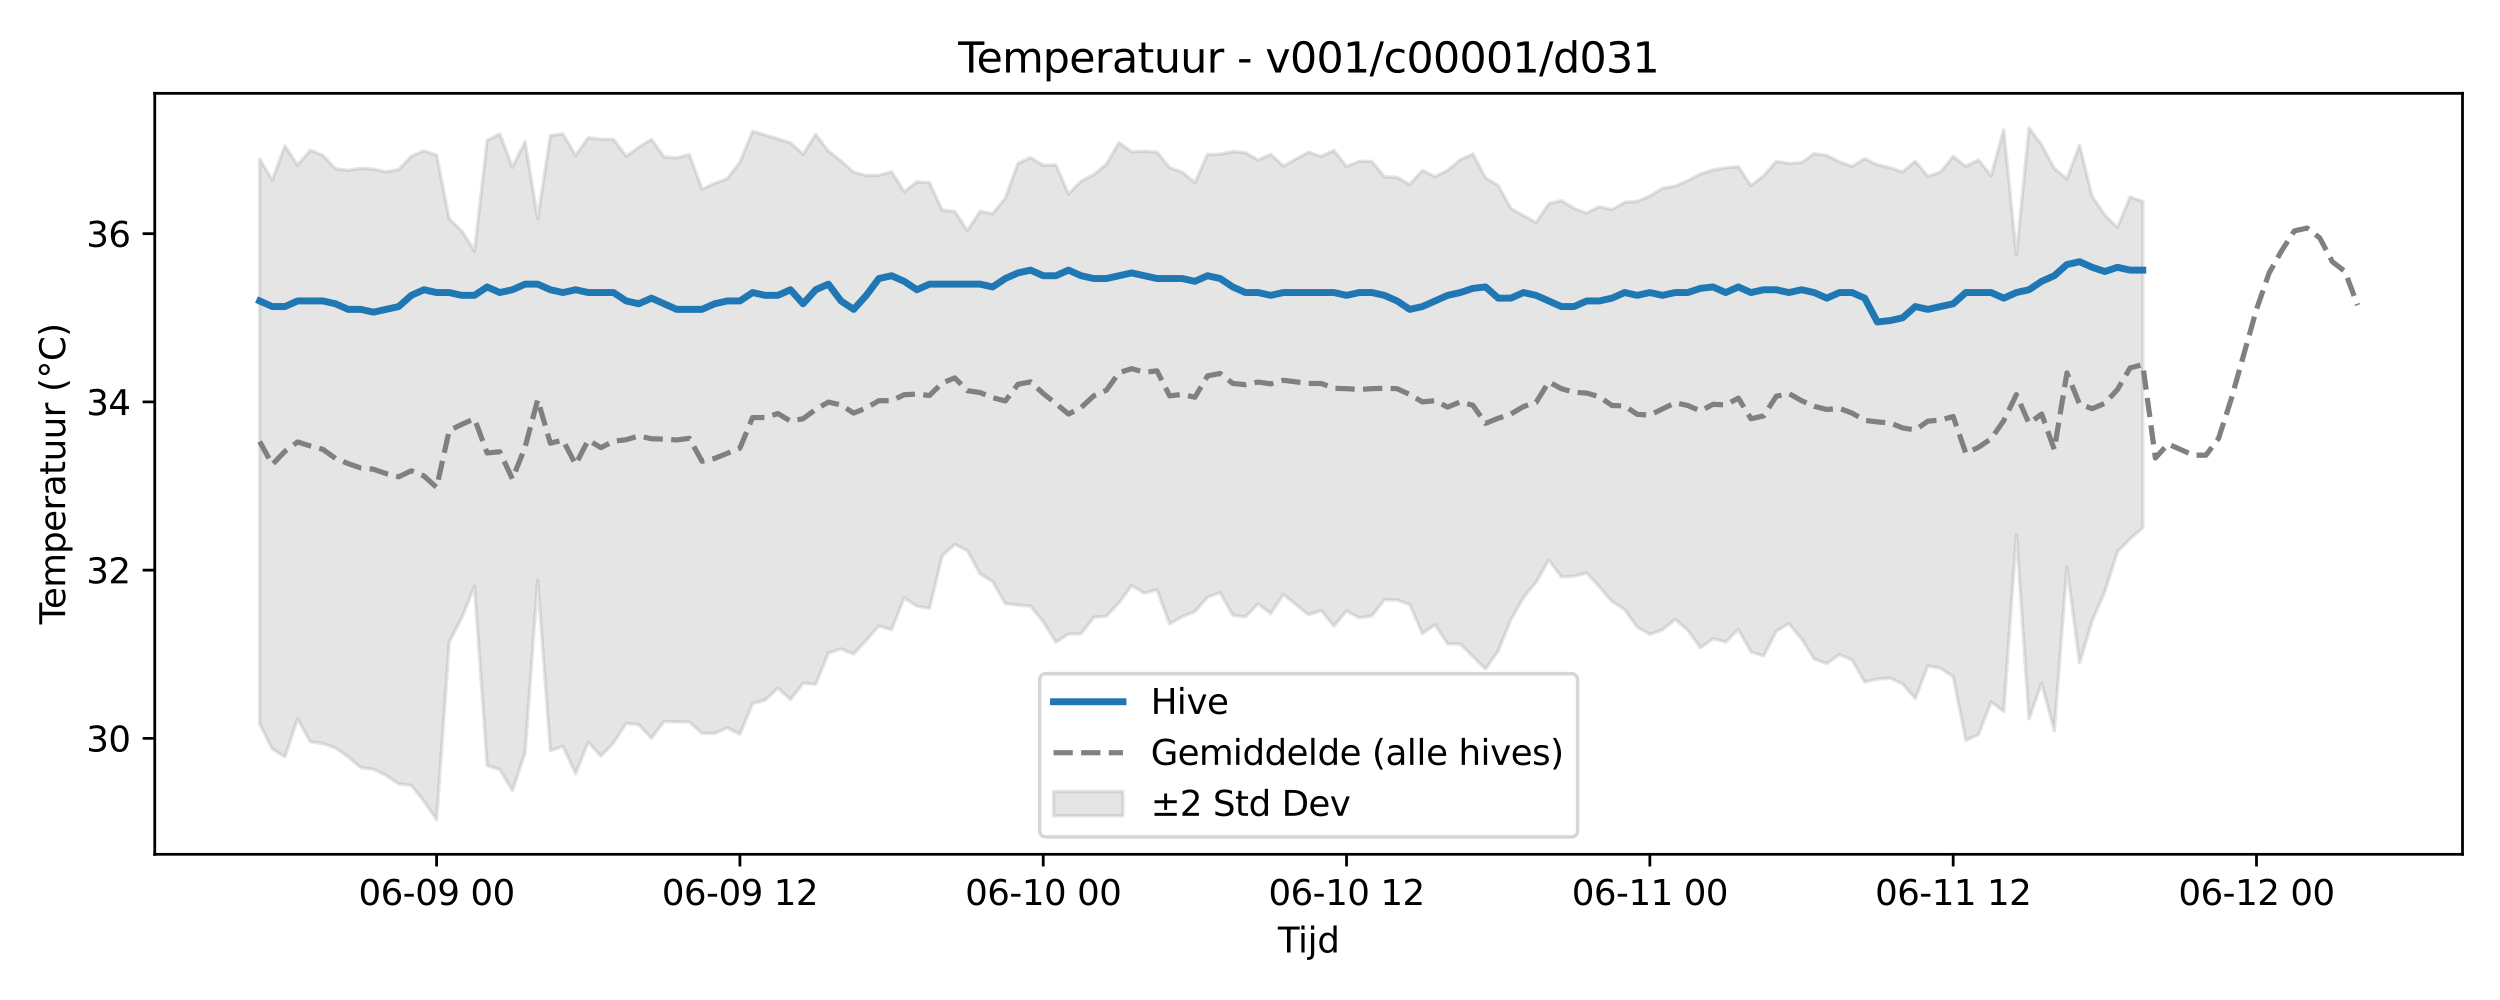 <?xml version="1.0" encoding="utf-8" standalone="no"?>
<!DOCTYPE svg PUBLIC "-//W3C//DTD SVG 1.1//EN"
  "http://www.w3.org/Graphics/SVG/1.1/DTD/svg11.dtd">
<svg xmlns:xlink="http://www.w3.org/1999/xlink" width="720pt" height="288pt" viewBox="0 0 720 288" xmlns="http://www.w3.org/2000/svg" version="1.1">
 <defs>
  <style type="text/css">*{stroke-linejoin: round; stroke-linecap: butt}</style>
 </defs>
 <g id="figure_1">
  <g id="patch_1">
   <path d="M 0 288 
L 720 288 
L 720 0 
L 0 0 
z
" style="fill: #ffffff"/>
  </g>
  <g id="axes_1">
   <g id="patch_2">
    <path d="M 44.57 246.04 
L 709.2 246.04 
L 709.2 26.88 
L 44.57 26.88 
z
" style="fill: #ffffff"/>
   </g>
   <g id="FillBetweenPolyCollection_1">
    <defs>
     <path id="ma6fd64f2ad" d="M 74.78 -242.169 
L 74.78 -79.496 
L 78.42 -72.284 
L 82.06 -70.018 
L 85.7 -81.007 
L 89.34 -74.368 
L 92.98 -73.886 
L 96.619 -72.576 
L 100.259 -70.032 
L 103.899 -66.911 
L 107.539 -66.468 
L 111.179 -64.689 
L 114.818 -62.23 
L 118.458 -61.813 
L 122.098 -57.256 
L 125.738 -51.922 
L 129.378 -103.058 
L 133.017 -110.128 
L 136.657 -119.093 
L 140.297 -67.538 
L 143.937 -66.352 
L 147.577 -60.285 
L 151.217 -71.196 
L 154.856 -120.732 
L 158.496 -71.797 
L 162.136 -73.058 
L 165.776 -65.21 
L 169.416 -74.254 
L 173.055 -70.231 
L 176.695 -74.052 
L 180.335 -79.679 
L 183.975 -79.271 
L 187.615 -75.41 
L 191.254 -80.245 
L 194.894 -80.083 
L 198.534 -80.036 
L 202.174 -76.801 
L 205.814 -76.781 
L 209.454 -78.378 
L 213.093 -76.568 
L 216.733 -85.342 
L 220.373 -86.393 
L 224.013 -89.825 
L 227.653 -86.552 
L 231.292 -91.234 
L 234.932 -90.917 
L 238.572 -99.903 
L 242.212 -101.111 
L 245.852 -99.646 
L 249.492 -103.599 
L 253.131 -107.704 
L 256.771 -106.668 
L 260.411 -115.84 
L 264.051 -113.388 
L 267.691 -112.816 
L 271.33 -127.865 
L 274.97 -131.222 
L 278.61 -129.406 
L 282.25 -122.736 
L 285.89 -120.5 
L 289.529 -114.125 
L 293.169 -113.734 
L 296.809 -113.431 
L 300.449 -108.961 
L 304.089 -103.052 
L 307.729 -105.371 
L 311.368 -105.459 
L 315.008 -110.261 
L 318.648 -110.515 
L 322.288 -114.401 
L 325.928 -119.373 
L 329.567 -117.132 
L 333.207 -118.176 
L 336.847 -108.302 
L 340.487 -110.401 
L 344.127 -111.833 
L 347.766 -116.006 
L 351.406 -117.283 
L 355.046 -110.783 
L 358.686 -110.362 
L 362.326 -114.052 
L 365.966 -111.315 
L 369.605 -116.803 
L 373.245 -113.85 
L 376.885 -110.939 
L 380.525 -112.144 
L 384.165 -107.679 
L 387.804 -112.063 
L 391.444 -110.089 
L 395.084 -110.619 
L 398.724 -115.235 
L 402.364 -115.211 
L 406.004 -113.918 
L 409.643 -105.578 
L 413.283 -108.087 
L 416.923 -102.569 
L 420.563 -102.527 
L 424.203 -98.906 
L 427.842 -95.357 
L 431.482 -100.537 
L 435.122 -109.514 
L 438.762 -115.905 
L 442.402 -120.343 
L 446.041 -126.709 
L 449.681 -121.885 
L 453.321 -122.047 
L 456.961 -122.964 
L 460.601 -119.045 
L 464.241 -114.792 
L 467.88 -112.476 
L 471.52 -107.357 
L 475.16 -105.339 
L 478.8 -106.581 
L 482.44 -109.649 
L 486.079 -106.475 
L 489.719 -101.447 
L 493.359 -104.062 
L 496.999 -103.11 
L 500.639 -106.71 
L 504.278 -100.258 
L 507.918 -99.067 
L 511.558 -106.209 
L 515.198 -108.419 
L 518.838 -104.037 
L 522.478 -98.226 
L 526.117 -96.881 
L 529.757 -99.453 
L 533.397 -97.963 
L 537.037 -91.594 
L 540.677 -92.425 
L 544.316 -92.69 
L 547.956 -91.048 
L 551.596 -86.785 
L 555.236 -96.249 
L 558.876 -95.524 
L 562.516 -93.137 
L 566.155 -74.818 
L 569.795 -76.4 
L 573.435 -85.84 
L 577.075 -83.128 
L 580.715 -134.065 
L 584.354 -80.967 
L 587.994 -91.269 
L 591.634 -77.557 
L 595.274 -124.711 
L 598.914 -97.068 
L 602.553 -109.19 
L 606.193 -117.623 
L 609.833 -129.162 
L 613.473 -132.828 
L 617.113 -135.989 
L 617.113 -229.974 
L 617.113 -229.974 
L 613.473 -231.29 
L 609.833 -222.478 
L 606.193 -226.077 
L 602.553 -231.414 
L 598.914 -246.169 
L 595.274 -236.484 
L 591.634 -239.494 
L 587.994 -246.239 
L 584.354 -251.158 
L 580.715 -214.641 
L 577.075 -250.612 
L 573.435 -237.403 
L 569.795 -241.944 
L 566.155 -240.133 
L 562.516 -242.948 
L 558.876 -238.485 
L 555.236 -237.184 
L 551.596 -241.571 
L 547.956 -238.463 
L 544.316 -239.704 
L 540.677 -240.546 
L 537.037 -242.3 
L 533.397 -240.084 
L 529.757 -241.363 
L 526.117 -243.242 
L 522.478 -243.743 
L 518.838 -241.162 
L 515.198 -240.933 
L 511.558 -241.527 
L 507.918 -237.364 
L 504.278 -234.559 
L 500.639 -239.988 
L 496.999 -239.667 
L 493.359 -239.061 
L 489.719 -237.869 
L 486.079 -235.955 
L 482.44 -234.396 
L 478.8 -233.773 
L 475.16 -231.554 
L 471.52 -229.997 
L 467.88 -229.723 
L 464.241 -227.638 
L 460.601 -228.461 
L 456.961 -226.618 
L 453.321 -227.997 
L 449.681 -230.235 
L 446.041 -229.334 
L 442.402 -223.894 
L 438.762 -225.91 
L 435.122 -227.994 
L 431.482 -234.549 
L 427.842 -236.768 
L 424.203 -243.64 
L 420.563 -241.98 
L 416.923 -238.939 
L 413.283 -237.112 
L 409.643 -238.928 
L 406.004 -234.857 
L 402.364 -236.91 
L 398.724 -237.116 
L 395.084 -241.501 
L 391.444 -241.57 
L 387.804 -240.057 
L 384.165 -244.672 
L 380.525 -242.975 
L 376.885 -244.18 
L 373.245 -242.193 
L 369.605 -240.162 
L 365.966 -243.574 
L 362.326 -241.875 
L 358.686 -244.066 
L 355.046 -244.337 
L 351.406 -243.605 
L 347.766 -243.497 
L 344.127 -235.365 
L 340.487 -238.412 
L 336.847 -239.704 
L 333.207 -244.211 
L 329.567 -244.447 
L 325.928 -244.283 
L 322.288 -246.948 
L 318.648 -240.721 
L 315.008 -237.745 
L 311.368 -235.818 
L 307.729 -232.137 
L 304.089 -240.532 
L 300.449 -240.391 
L 296.809 -242.611 
L 293.169 -240.924 
L 289.529 -230.92 
L 285.89 -226.429 
L 282.25 -227.155 
L 278.61 -221.561 
L 274.97 -227.128 
L 271.33 -227.486 
L 267.691 -235.383 
L 264.051 -235.618 
L 260.411 -232.82 
L 256.771 -238.531 
L 253.131 -237.495 
L 249.492 -237.447 
L 245.852 -238.4 
L 242.212 -241.665 
L 238.572 -244.488 
L 234.932 -249.283 
L 231.292 -243.583 
L 227.653 -246.88 
L 224.013 -247.991 
L 220.373 -249.116 
L 216.733 -250.167 
L 213.093 -241.291 
L 209.454 -236.52 
L 205.814 -235.157 
L 202.174 -233.521 
L 198.534 -243.475 
L 194.894 -242.506 
L 191.254 -242.806 
L 187.615 -247.871 
L 183.975 -245.625 
L 180.335 -243.025 
L 176.695 -247.845 
L 173.055 -247.897 
L 169.416 -248.335 
L 165.776 -243.228 
L 162.136 -249.415 
L 158.496 -248.946 
L 154.856 -224.986 
L 151.217 -247.24 
L 147.577 -239.809 
L 143.937 -249.431 
L 140.297 -247.552 
L 136.657 -215.724 
L 133.017 -221.459 
L 129.378 -224.976 
L 125.738 -243.327 
L 122.098 -244.568 
L 118.458 -243.01 
L 114.818 -239.133 
L 111.179 -238.52 
L 107.539 -239.278 
L 103.899 -239.528 
L 100.259 -238.944 
L 96.619 -239.4 
L 92.98 -243.281 
L 89.34 -244.76 
L 85.7 -240.428 
L 82.06 -245.995 
L 78.42 -236.154 
L 74.78 -242.169 
z
" style="stroke: #808080; stroke-opacity: 0.2"/>
    </defs>
    <g clip-path="url(#p45a459d27a)">
     <use xlink:href="#ma6fd64f2ad" x="0" y="288" style="fill: #808080; fill-opacity: 0.2; stroke: #808080; stroke-opacity: 0.2"/>
    </g>
   </g>
   <g id="matplotlib.axis_1">
    <g id="xtick_1">
     <g id="line2d_1">
      <defs>
       <path id="m6d3ab0d680" d="M 0 0 
L 0 3.5 
" style="stroke: #000000; stroke-width: 0.8"/>
      </defs>
      <g>
       <use xlink:href="#m6d3ab0d680" x="125.738" y="246.04" style="stroke: #000000; stroke-width: 0.8"/>
      </g>
     </g>
     <g id="text_1">
      <!-- 06-09 00 -->
      <g transform="translate(103.257 260.638) scale(0.1 -0.1)">
       <defs>
        <path id="DejaVuSans-30" d="M 2034 4250 
Q 1547 4250 1301 3770 
Q 1056 3291 1056 2328 
Q 1056 1369 1301 889 
Q 1547 409 2034 409 
Q 2525 409 2770 889 
Q 3016 1369 3016 2328 
Q 3016 3291 2770 3770 
Q 2525 4250 2034 4250 
z
M 2034 4750 
Q 2819 4750 3233 4129 
Q 3647 3509 3647 2328 
Q 3647 1150 3233 529 
Q 2819 -91 2034 -91 
Q 1250 -91 836 529 
Q 422 1150 422 2328 
Q 422 3509 836 4129 
Q 1250 4750 2034 4750 
z
" transform="scale(0.016)"/>
        <path id="DejaVuSans-36" d="M 2113 2584 
Q 1688 2584 1439 2293 
Q 1191 2003 1191 1497 
Q 1191 994 1439 701 
Q 1688 409 2113 409 
Q 2538 409 2786 701 
Q 3034 994 3034 1497 
Q 3034 2003 2786 2293 
Q 2538 2584 2113 2584 
z
M 3366 4563 
L 3366 3988 
Q 3128 4100 2886 4159 
Q 2644 4219 2406 4219 
Q 1781 4219 1451 3797 
Q 1122 3375 1075 2522 
Q 1259 2794 1537 2939 
Q 1816 3084 2150 3084 
Q 2853 3084 3261 2657 
Q 3669 2231 3669 1497 
Q 3669 778 3244 343 
Q 2819 -91 2113 -91 
Q 1303 -91 875 529 
Q 447 1150 447 2328 
Q 447 3434 972 4092 
Q 1497 4750 2381 4750 
Q 2619 4750 2861 4703 
Q 3103 4656 3366 4563 
z
" transform="scale(0.016)"/>
        <path id="DejaVuSans-2d" d="M 313 2009 
L 1997 2009 
L 1997 1497 
L 313 1497 
L 313 2009 
z
" transform="scale(0.016)"/>
        <path id="DejaVuSans-39" d="M 703 97 
L 703 672 
Q 941 559 1184 500 
Q 1428 441 1663 441 
Q 2288 441 2617 861 
Q 2947 1281 2994 2138 
Q 2813 1869 2534 1725 
Q 2256 1581 1919 1581 
Q 1219 1581 811 2004 
Q 403 2428 403 3163 
Q 403 3881 828 4315 
Q 1253 4750 1959 4750 
Q 2769 4750 3195 4129 
Q 3622 3509 3622 2328 
Q 3622 1225 3098 567 
Q 2575 -91 1691 -91 
Q 1453 -91 1209 -44 
Q 966 3 703 97 
z
M 1959 2075 
Q 2384 2075 2632 2365 
Q 2881 2656 2881 3163 
Q 2881 3666 2632 3958 
Q 2384 4250 1959 4250 
Q 1534 4250 1286 3958 
Q 1038 3666 1038 3163 
Q 1038 2656 1286 2365 
Q 1534 2075 1959 2075 
z
" transform="scale(0.016)"/>
        <path id="DejaVuSans-20" transform="scale(0.016)"/>
       </defs>
       <use xlink:href="#DejaVuSans-30"/>
       <use xlink:href="#DejaVuSans-36" transform="translate(63.623 0)"/>
       <use xlink:href="#DejaVuSans-2d" transform="translate(127.246 0)"/>
       <use xlink:href="#DejaVuSans-30" transform="translate(163.33 0)"/>
       <use xlink:href="#DejaVuSans-39" transform="translate(226.953 0)"/>
       <use xlink:href="#DejaVuSans-20" transform="translate(290.576 0)"/>
       <use xlink:href="#DejaVuSans-30" transform="translate(322.363 0)"/>
       <use xlink:href="#DejaVuSans-30" transform="translate(385.986 0)"/>
      </g>
     </g>
    </g>
    <g id="xtick_2">
     <g id="line2d_2">
      <g>
       <use xlink:href="#m6d3ab0d680" x="213.093" y="246.04" style="stroke: #000000; stroke-width: 0.8"/>
      </g>
     </g>
     <g id="text_2">
      <!-- 06-09 12 -->
      <g transform="translate(190.613 260.638) scale(0.1 -0.1)">
       <defs>
        <path id="DejaVuSans-31" d="M 794 531 
L 1825 531 
L 1825 4091 
L 703 3866 
L 703 4441 
L 1819 4666 
L 2450 4666 
L 2450 531 
L 3481 531 
L 3481 0 
L 794 0 
L 794 531 
z
" transform="scale(0.016)"/>
        <path id="DejaVuSans-32" d="M 1228 531 
L 3431 531 
L 3431 0 
L 469 0 
L 469 531 
Q 828 903 1448 1529 
Q 2069 2156 2228 2338 
Q 2531 2678 2651 2914 
Q 2772 3150 2772 3378 
Q 2772 3750 2511 3984 
Q 2250 4219 1831 4219 
Q 1534 4219 1204 4116 
Q 875 4013 500 3803 
L 500 4441 
Q 881 4594 1212 4672 
Q 1544 4750 1819 4750 
Q 2544 4750 2975 4387 
Q 3406 4025 3406 3419 
Q 3406 3131 3298 2873 
Q 3191 2616 2906 2266 
Q 2828 2175 2409 1742 
Q 1991 1309 1228 531 
z
" transform="scale(0.016)"/>
       </defs>
       <use xlink:href="#DejaVuSans-30"/>
       <use xlink:href="#DejaVuSans-36" transform="translate(63.623 0)"/>
       <use xlink:href="#DejaVuSans-2d" transform="translate(127.246 0)"/>
       <use xlink:href="#DejaVuSans-30" transform="translate(163.33 0)"/>
       <use xlink:href="#DejaVuSans-39" transform="translate(226.953 0)"/>
       <use xlink:href="#DejaVuSans-20" transform="translate(290.576 0)"/>
       <use xlink:href="#DejaVuSans-31" transform="translate(322.363 0)"/>
       <use xlink:href="#DejaVuSans-32" transform="translate(385.986 0)"/>
      </g>
     </g>
    </g>
    <g id="xtick_3">
     <g id="line2d_3">
      <g>
       <use xlink:href="#m6d3ab0d680" x="300.449" y="246.04" style="stroke: #000000; stroke-width: 0.8"/>
      </g>
     </g>
     <g id="text_3">
      <!-- 06-10 00 -->
      <g transform="translate(277.968 260.638) scale(0.1 -0.1)">
       <use xlink:href="#DejaVuSans-30"/>
       <use xlink:href="#DejaVuSans-36" transform="translate(63.623 0)"/>
       <use xlink:href="#DejaVuSans-2d" transform="translate(127.246 0)"/>
       <use xlink:href="#DejaVuSans-31" transform="translate(163.33 0)"/>
       <use xlink:href="#DejaVuSans-30" transform="translate(226.953 0)"/>
       <use xlink:href="#DejaVuSans-20" transform="translate(290.576 0)"/>
       <use xlink:href="#DejaVuSans-30" transform="translate(322.363 0)"/>
       <use xlink:href="#DejaVuSans-30" transform="translate(385.986 0)"/>
      </g>
     </g>
    </g>
    <g id="xtick_4">
     <g id="line2d_4">
      <g>
       <use xlink:href="#m6d3ab0d680" x="387.804" y="246.04" style="stroke: #000000; stroke-width: 0.8"/>
      </g>
     </g>
     <g id="text_4">
      <!-- 06-10 12 -->
      <g transform="translate(365.324 260.638) scale(0.1 -0.1)">
       <use xlink:href="#DejaVuSans-30"/>
       <use xlink:href="#DejaVuSans-36" transform="translate(63.623 0)"/>
       <use xlink:href="#DejaVuSans-2d" transform="translate(127.246 0)"/>
       <use xlink:href="#DejaVuSans-31" transform="translate(163.33 0)"/>
       <use xlink:href="#DejaVuSans-30" transform="translate(226.953 0)"/>
       <use xlink:href="#DejaVuSans-20" transform="translate(290.576 0)"/>
       <use xlink:href="#DejaVuSans-31" transform="translate(322.363 0)"/>
       <use xlink:href="#DejaVuSans-32" transform="translate(385.986 0)"/>
      </g>
     </g>
    </g>
    <g id="xtick_5">
     <g id="line2d_5">
      <g>
       <use xlink:href="#m6d3ab0d680" x="475.16" y="246.04" style="stroke: #000000; stroke-width: 0.8"/>
      </g>
     </g>
     <g id="text_5">
      <!-- 06-11 00 -->
      <g transform="translate(452.68 260.638) scale(0.1 -0.1)">
       <use xlink:href="#DejaVuSans-30"/>
       <use xlink:href="#DejaVuSans-36" transform="translate(63.623 0)"/>
       <use xlink:href="#DejaVuSans-2d" transform="translate(127.246 0)"/>
       <use xlink:href="#DejaVuSans-31" transform="translate(163.33 0)"/>
       <use xlink:href="#DejaVuSans-31" transform="translate(226.953 0)"/>
       <use xlink:href="#DejaVuSans-20" transform="translate(290.576 0)"/>
       <use xlink:href="#DejaVuSans-30" transform="translate(322.363 0)"/>
       <use xlink:href="#DejaVuSans-30" transform="translate(385.986 0)"/>
      </g>
     </g>
    </g>
    <g id="xtick_6">
     <g id="line2d_6">
      <g>
       <use xlink:href="#m6d3ab0d680" x="562.516" y="246.04" style="stroke: #000000; stroke-width: 0.8"/>
      </g>
     </g>
     <g id="text_6">
      <!-- 06-11 12 -->
      <g transform="translate(540.035 260.638) scale(0.1 -0.1)">
       <use xlink:href="#DejaVuSans-30"/>
       <use xlink:href="#DejaVuSans-36" transform="translate(63.623 0)"/>
       <use xlink:href="#DejaVuSans-2d" transform="translate(127.246 0)"/>
       <use xlink:href="#DejaVuSans-31" transform="translate(163.33 0)"/>
       <use xlink:href="#DejaVuSans-31" transform="translate(226.953 0)"/>
       <use xlink:href="#DejaVuSans-20" transform="translate(290.576 0)"/>
       <use xlink:href="#DejaVuSans-31" transform="translate(322.363 0)"/>
       <use xlink:href="#DejaVuSans-32" transform="translate(385.986 0)"/>
      </g>
     </g>
    </g>
    <g id="xtick_7">
     <g id="line2d_7">
      <g>
       <use xlink:href="#m6d3ab0d680" x="649.871" y="246.04" style="stroke: #000000; stroke-width: 0.8"/>
      </g>
     </g>
     <g id="text_7">
      <!-- 06-12 00 -->
      <g transform="translate(627.391 260.638) scale(0.1 -0.1)">
       <use xlink:href="#DejaVuSans-30"/>
       <use xlink:href="#DejaVuSans-36" transform="translate(63.623 0)"/>
       <use xlink:href="#DejaVuSans-2d" transform="translate(127.246 0)"/>
       <use xlink:href="#DejaVuSans-31" transform="translate(163.33 0)"/>
       <use xlink:href="#DejaVuSans-32" transform="translate(226.953 0)"/>
       <use xlink:href="#DejaVuSans-20" transform="translate(290.576 0)"/>
       <use xlink:href="#DejaVuSans-30" transform="translate(322.363 0)"/>
       <use xlink:href="#DejaVuSans-30" transform="translate(385.986 0)"/>
      </g>
     </g>
    </g>
    <g id="text_8">
     <!-- Tijd -->
     <g transform="translate(368.035 274.317) scale(0.1 -0.1)">
      <defs>
       <path id="DejaVuSans-54" d="M -19 4666 
L 3928 4666 
L 3928 4134 
L 2272 4134 
L 2272 0 
L 1638 0 
L 1638 4134 
L -19 4134 
L -19 4666 
z
" transform="scale(0.016)"/>
       <path id="DejaVuSans-69" d="M 603 3500 
L 1178 3500 
L 1178 0 
L 603 0 
L 603 3500 
z
M 603 4863 
L 1178 4863 
L 1178 4134 
L 603 4134 
L 603 4863 
z
" transform="scale(0.016)"/>
       <path id="DejaVuSans-6a" d="M 603 3500 
L 1178 3500 
L 1178 -63 
Q 1178 -731 923 -1031 
Q 669 -1331 103 -1331 
L -116 -1331 
L -116 -844 
L 38 -844 
Q 366 -844 484 -692 
Q 603 -541 603 -63 
L 603 3500 
z
M 603 4863 
L 1178 4863 
L 1178 4134 
L 603 4134 
L 603 4863 
z
" transform="scale(0.016)"/>
       <path id="DejaVuSans-64" d="M 2906 2969 
L 2906 4863 
L 3481 4863 
L 3481 0 
L 2906 0 
L 2906 525 
Q 2725 213 2448 61 
Q 2172 -91 1784 -91 
Q 1150 -91 751 415 
Q 353 922 353 1747 
Q 353 2572 751 3078 
Q 1150 3584 1784 3584 
Q 2172 3584 2448 3432 
Q 2725 3281 2906 2969 
z
M 947 1747 
Q 947 1113 1208 752 
Q 1469 391 1925 391 
Q 2381 391 2643 752 
Q 2906 1113 2906 1747 
Q 2906 2381 2643 2742 
Q 2381 3103 1925 3103 
Q 1469 3103 1208 2742 
Q 947 2381 947 1747 
z
" transform="scale(0.016)"/>
      </defs>
      <use xlink:href="#DejaVuSans-54"/>
      <use xlink:href="#DejaVuSans-69" transform="translate(57.959 0)"/>
      <use xlink:href="#DejaVuSans-6a" transform="translate(85.742 0)"/>
      <use xlink:href="#DejaVuSans-64" transform="translate(113.525 0)"/>
     </g>
    </g>
   </g>
   <g id="matplotlib.axis_2">
    <g id="ytick_1">
     <g id="line2d_8">
      <defs>
       <path id="m27b01a1997" d="M 0 0 
L -3.5 0 
" style="stroke: #000000; stroke-width: 0.8"/>
      </defs>
      <g>
       <use xlink:href="#m27b01a1997" x="44.57" y="212.648" style="stroke: #000000; stroke-width: 0.8"/>
      </g>
     </g>
     <g id="text_9">
      <!-- 30 -->
      <g transform="translate(24.845 216.447) scale(0.1 -0.1)">
       <defs>
        <path id="DejaVuSans-33" d="M 2597 2516 
Q 3050 2419 3304 2112 
Q 3559 1806 3559 1356 
Q 3559 666 3084 287 
Q 2609 -91 1734 -91 
Q 1441 -91 1130 -33 
Q 819 25 488 141 
L 488 750 
Q 750 597 1062 519 
Q 1375 441 1716 441 
Q 2309 441 2620 675 
Q 2931 909 2931 1356 
Q 2931 1769 2642 2001 
Q 2353 2234 1838 2234 
L 1294 2234 
L 1294 2753 
L 1863 2753 
Q 2328 2753 2575 2939 
Q 2822 3125 2822 3475 
Q 2822 3834 2567 4026 
Q 2313 4219 1838 4219 
Q 1578 4219 1281 4162 
Q 984 4106 628 3988 
L 628 4550 
Q 988 4650 1302 4700 
Q 1616 4750 1894 4750 
Q 2613 4750 3031 4423 
Q 3450 4097 3450 3541 
Q 3450 3153 3228 2886 
Q 3006 2619 2597 2516 
z
" transform="scale(0.016)"/>
       </defs>
       <use xlink:href="#DejaVuSans-33"/>
       <use xlink:href="#DejaVuSans-30" transform="translate(63.623 0)"/>
      </g>
     </g>
    </g>
    <g id="ytick_2">
     <g id="line2d_9">
      <g>
       <use xlink:href="#m27b01a1997" x="44.57" y="164.197" style="stroke: #000000; stroke-width: 0.8"/>
      </g>
     </g>
     <g id="text_10">
      <!-- 32 -->
      <g transform="translate(24.845 167.996) scale(0.1 -0.1)">
       <use xlink:href="#DejaVuSans-33"/>
       <use xlink:href="#DejaVuSans-32" transform="translate(63.623 0)"/>
      </g>
     </g>
    </g>
    <g id="ytick_3">
     <g id="line2d_10">
      <g>
       <use xlink:href="#m27b01a1997" x="44.57" y="115.747" style="stroke: #000000; stroke-width: 0.8"/>
      </g>
     </g>
     <g id="text_11">
      <!-- 34 -->
      <g transform="translate(24.845 119.546) scale(0.1 -0.1)">
       <defs>
        <path id="DejaVuSans-34" d="M 2419 4116 
L 825 1625 
L 2419 1625 
L 2419 4116 
z
M 2253 4666 
L 3047 4666 
L 3047 1625 
L 3713 1625 
L 3713 1100 
L 3047 1100 
L 3047 0 
L 2419 0 
L 2419 1100 
L 313 1100 
L 313 1709 
L 2253 4666 
z
" transform="scale(0.016)"/>
       </defs>
       <use xlink:href="#DejaVuSans-33"/>
       <use xlink:href="#DejaVuSans-34" transform="translate(63.623 0)"/>
      </g>
     </g>
    </g>
    <g id="ytick_4">
     <g id="line2d_11">
      <g>
       <use xlink:href="#m27b01a1997" x="44.57" y="67.296" style="stroke: #000000; stroke-width: 0.8"/>
      </g>
     </g>
     <g id="text_12">
      <!-- 36 -->
      <g transform="translate(24.845 71.095) scale(0.1 -0.1)">
       <use xlink:href="#DejaVuSans-33"/>
       <use xlink:href="#DejaVuSans-36" transform="translate(63.623 0)"/>
      </g>
     </g>
    </g>
    <g id="text_13">
     <!-- Temperatuur (°C) -->
     <g transform="translate(18.765 179.816) rotate(-90) scale(0.1 -0.1)">
      <defs>
       <path id="DejaVuSans-65" d="M 3597 1894 
L 3597 1613 
L 953 1613 
Q 991 1019 1311 708 
Q 1631 397 2203 397 
Q 2534 397 2845 478 
Q 3156 559 3463 722 
L 3463 178 
Q 3153 47 2828 -22 
Q 2503 -91 2169 -91 
Q 1331 -91 842 396 
Q 353 884 353 1716 
Q 353 2575 817 3079 
Q 1281 3584 2069 3584 
Q 2775 3584 3186 3129 
Q 3597 2675 3597 1894 
z
M 3022 2063 
Q 3016 2534 2758 2815 
Q 2500 3097 2075 3097 
Q 1594 3097 1305 2825 
Q 1016 2553 972 2059 
L 3022 2063 
z
" transform="scale(0.016)"/>
       <path id="DejaVuSans-6d" d="M 3328 2828 
Q 3544 3216 3844 3400 
Q 4144 3584 4550 3584 
Q 5097 3584 5394 3201 
Q 5691 2819 5691 2113 
L 5691 0 
L 5113 0 
L 5113 2094 
Q 5113 2597 4934 2840 
Q 4756 3084 4391 3084 
Q 3944 3084 3684 2787 
Q 3425 2491 3425 1978 
L 3425 0 
L 2847 0 
L 2847 2094 
Q 2847 2600 2669 2842 
Q 2491 3084 2119 3084 
Q 1678 3084 1418 2786 
Q 1159 2488 1159 1978 
L 1159 0 
L 581 0 
L 581 3500 
L 1159 3500 
L 1159 2956 
Q 1356 3278 1631 3431 
Q 1906 3584 2284 3584 
Q 2666 3584 2933 3390 
Q 3200 3197 3328 2828 
z
" transform="scale(0.016)"/>
       <path id="DejaVuSans-70" d="M 1159 525 
L 1159 -1331 
L 581 -1331 
L 581 3500 
L 1159 3500 
L 1159 2969 
Q 1341 3281 1617 3432 
Q 1894 3584 2278 3584 
Q 2916 3584 3314 3078 
Q 3713 2572 3713 1747 
Q 3713 922 3314 415 
Q 2916 -91 2278 -91 
Q 1894 -91 1617 61 
Q 1341 213 1159 525 
z
M 3116 1747 
Q 3116 2381 2855 2742 
Q 2594 3103 2138 3103 
Q 1681 3103 1420 2742 
Q 1159 2381 1159 1747 
Q 1159 1113 1420 752 
Q 1681 391 2138 391 
Q 2594 391 2855 752 
Q 3116 1113 3116 1747 
z
" transform="scale(0.016)"/>
       <path id="DejaVuSans-72" d="M 2631 2963 
Q 2534 3019 2420 3045 
Q 2306 3072 2169 3072 
Q 1681 3072 1420 2755 
Q 1159 2438 1159 1844 
L 1159 0 
L 581 0 
L 581 3500 
L 1159 3500 
L 1159 2956 
Q 1341 3275 1631 3429 
Q 1922 3584 2338 3584 
Q 2397 3584 2469 3576 
Q 2541 3569 2628 3553 
L 2631 2963 
z
" transform="scale(0.016)"/>
       <path id="DejaVuSans-61" d="M 2194 1759 
Q 1497 1759 1228 1600 
Q 959 1441 959 1056 
Q 959 750 1161 570 
Q 1363 391 1709 391 
Q 2188 391 2477 730 
Q 2766 1069 2766 1631 
L 2766 1759 
L 2194 1759 
z
M 3341 1997 
L 3341 0 
L 2766 0 
L 2766 531 
Q 2569 213 2275 61 
Q 1981 -91 1556 -91 
Q 1019 -91 701 211 
Q 384 513 384 1019 
Q 384 1609 779 1909 
Q 1175 2209 1959 2209 
L 2766 2209 
L 2766 2266 
Q 2766 2663 2505 2880 
Q 2244 3097 1772 3097 
Q 1472 3097 1187 3025 
Q 903 2953 641 2809 
L 641 3341 
Q 956 3463 1253 3523 
Q 1550 3584 1831 3584 
Q 2591 3584 2966 3190 
Q 3341 2797 3341 1997 
z
" transform="scale(0.016)"/>
       <path id="DejaVuSans-74" d="M 1172 4494 
L 1172 3500 
L 2356 3500 
L 2356 3053 
L 1172 3053 
L 1172 1153 
Q 1172 725 1289 603 
Q 1406 481 1766 481 
L 2356 481 
L 2356 0 
L 1766 0 
Q 1100 0 847 248 
Q 594 497 594 1153 
L 594 3053 
L 172 3053 
L 172 3500 
L 594 3500 
L 594 4494 
L 1172 4494 
z
" transform="scale(0.016)"/>
       <path id="DejaVuSans-75" d="M 544 1381 
L 544 3500 
L 1119 3500 
L 1119 1403 
Q 1119 906 1312 657 
Q 1506 409 1894 409 
Q 2359 409 2629 706 
Q 2900 1003 2900 1516 
L 2900 3500 
L 3475 3500 
L 3475 0 
L 2900 0 
L 2900 538 
Q 2691 219 2414 64 
Q 2138 -91 1772 -91 
Q 1169 -91 856 284 
Q 544 659 544 1381 
z
M 1991 3584 
L 1991 3584 
z
" transform="scale(0.016)"/>
       <path id="DejaVuSans-28" d="M 1984 4856 
Q 1566 4138 1362 3434 
Q 1159 2731 1159 2009 
Q 1159 1288 1364 580 
Q 1569 -128 1984 -844 
L 1484 -844 
Q 1016 -109 783 600 
Q 550 1309 550 2009 
Q 550 2706 781 3412 
Q 1013 4119 1484 4856 
L 1984 4856 
z
" transform="scale(0.016)"/>
       <path id="DejaVuSans-b0" d="M 1600 4347 
Q 1350 4347 1178 4173 
Q 1006 4000 1006 3750 
Q 1006 3503 1178 3333 
Q 1350 3163 1600 3163 
Q 1850 3163 2022 3333 
Q 2194 3503 2194 3750 
Q 2194 3997 2020 4172 
Q 1847 4347 1600 4347 
z
M 1600 4750 
Q 1800 4750 1984 4673 
Q 2169 4597 2303 4453 
Q 2447 4313 2519 4134 
Q 2591 3956 2591 3750 
Q 2591 3338 2302 3052 
Q 2013 2766 1594 2766 
Q 1172 2766 890 3047 
Q 609 3328 609 3750 
Q 609 4169 896 4459 
Q 1184 4750 1600 4750 
z
" transform="scale(0.016)"/>
       <path id="DejaVuSans-43" d="M 4122 4306 
L 4122 3641 
Q 3803 3938 3442 4084 
Q 3081 4231 2675 4231 
Q 1875 4231 1450 3742 
Q 1025 3253 1025 2328 
Q 1025 1406 1450 917 
Q 1875 428 2675 428 
Q 3081 428 3442 575 
Q 3803 722 4122 1019 
L 4122 359 
Q 3791 134 3420 21 
Q 3050 -91 2638 -91 
Q 1578 -91 968 557 
Q 359 1206 359 2328 
Q 359 3453 968 4101 
Q 1578 4750 2638 4750 
Q 3056 4750 3426 4639 
Q 3797 4528 4122 4306 
z
" transform="scale(0.016)"/>
       <path id="DejaVuSans-29" d="M 513 4856 
L 1013 4856 
Q 1481 4119 1714 3412 
Q 1947 2706 1947 2009 
Q 1947 1309 1714 600 
Q 1481 -109 1013 -844 
L 513 -844 
Q 928 -128 1133 580 
Q 1338 1288 1338 2009 
Q 1338 2731 1133 3434 
Q 928 4138 513 4856 
z
" transform="scale(0.016)"/>
      </defs>
      <use xlink:href="#DejaVuSans-54"/>
      <use xlink:href="#DejaVuSans-65" transform="translate(44.084 0)"/>
      <use xlink:href="#DejaVuSans-6d" transform="translate(105.607 0)"/>
      <use xlink:href="#DejaVuSans-70" transform="translate(203.02 0)"/>
      <use xlink:href="#DejaVuSans-65" transform="translate(266.496 0)"/>
      <use xlink:href="#DejaVuSans-72" transform="translate(328.02 0)"/>
      <use xlink:href="#DejaVuSans-61" transform="translate(369.133 0)"/>
      <use xlink:href="#DejaVuSans-74" transform="translate(430.412 0)"/>
      <use xlink:href="#DejaVuSans-75" transform="translate(469.621 0)"/>
      <use xlink:href="#DejaVuSans-75" transform="translate(533 0)"/>
      <use xlink:href="#DejaVuSans-72" transform="translate(596.379 0)"/>
      <use xlink:href="#DejaVuSans-20" transform="translate(637.492 0)"/>
      <use xlink:href="#DejaVuSans-28" transform="translate(669.279 0)"/>
      <use xlink:href="#DejaVuSans-b0" transform="translate(708.293 0)"/>
      <use xlink:href="#DejaVuSans-43" transform="translate(758.293 0)"/>
      <use xlink:href="#DejaVuSans-29" transform="translate(828.117 0)"/>
     </g>
    </g>
   </g>
   <g id="line2d_12">
    <path d="M 74.78 86.676 
L 78.42 88.291 
L 82.06 88.291 
L 85.7 86.676 
L 92.98 86.676 
L 96.619 87.484 
L 100.259 89.099 
L 103.899 89.099 
L 107.539 89.906 
L 114.818 88.291 
L 118.458 85.061 
L 122.098 83.446 
L 125.738 84.254 
L 129.378 84.254 
L 133.017 85.061 
L 136.657 85.061 
L 140.297 82.639 
L 143.937 84.254 
L 147.577 83.446 
L 151.217 81.831 
L 154.856 81.831 
L 158.496 83.446 
L 162.136 84.254 
L 165.776 83.446 
L 169.416 84.254 
L 176.695 84.254 
L 180.335 86.676 
L 183.975 87.484 
L 187.615 85.869 
L 194.894 89.099 
L 202.174 89.099 
L 205.814 87.484 
L 209.454 86.676 
L 213.093 86.676 
L 216.733 84.254 
L 220.373 85.061 
L 224.013 85.061 
L 227.653 83.446 
L 231.292 87.484 
L 234.932 83.446 
L 238.572 81.831 
L 242.212 86.676 
L 245.852 89.099 
L 249.492 85.061 
L 253.131 80.216 
L 256.771 79.409 
L 260.411 81.024 
L 264.051 83.446 
L 267.691 81.831 
L 282.25 81.831 
L 285.89 82.639 
L 289.529 80.216 
L 293.169 78.601 
L 296.809 77.794 
L 300.449 79.409 
L 304.089 79.409 
L 307.729 77.794 
L 311.368 79.409 
L 315.008 80.216 
L 318.648 80.216 
L 325.928 78.601 
L 333.207 80.216 
L 340.487 80.216 
L 344.127 81.024 
L 347.766 79.409 
L 351.406 80.216 
L 355.046 82.639 
L 358.686 84.254 
L 362.326 84.254 
L 365.966 85.061 
L 369.605 84.254 
L 384.165 84.254 
L 387.804 85.061 
L 391.444 84.254 
L 395.084 84.254 
L 398.724 85.061 
L 402.364 86.676 
L 406.004 89.099 
L 409.643 88.291 
L 416.923 85.061 
L 420.563 84.254 
L 424.203 83.043 
L 427.842 82.639 
L 431.482 85.869 
L 435.122 85.869 
L 438.762 84.254 
L 442.402 85.061 
L 449.681 88.291 
L 453.321 88.291 
L 456.961 86.676 
L 460.601 86.676 
L 464.241 85.869 
L 467.88 84.254 
L 471.52 85.061 
L 475.16 84.254 
L 478.8 85.061 
L 482.44 84.254 
L 486.079 84.254 
L 489.719 83.043 
L 493.359 82.639 
L 496.999 84.254 
L 500.639 82.639 
L 504.278 84.254 
L 507.918 83.446 
L 511.558 83.446 
L 515.198 84.254 
L 518.838 83.446 
L 522.478 84.254 
L 526.117 85.869 
L 529.757 84.254 
L 533.397 84.254 
L 537.037 85.869 
L 540.677 92.733 
L 544.316 92.329 
L 547.956 91.521 
L 551.596 88.291 
L 555.236 89.099 
L 562.516 87.484 
L 566.155 84.254 
L 573.435 84.254 
L 577.075 85.869 
L 580.715 84.254 
L 584.354 83.446 
L 587.994 81.024 
L 591.634 79.409 
L 595.274 76.179 
L 598.914 75.371 
L 602.553 76.986 
L 606.193 78.197 
L 609.833 76.986 
L 613.473 77.794 
L 617.113 77.794 
L 617.113 77.794 
" clip-path="url(#p45a459d27a)" style="fill: none; stroke: #1f77b4; stroke-width: 2; stroke-linecap: square"/>
   </g>
   <g id="line2d_13">
    <path d="M 74.78 127.167 
L 78.42 133.781 
L 82.06 129.993 
L 85.7 127.282 
L 89.34 128.436 
L 92.98 129.417 
L 96.619 132.012 
L 100.259 133.512 
L 103.899 134.781 
L 107.539 135.127 
L 111.179 136.396 
L 114.818 137.319 
L 118.458 135.588 
L 122.098 137.088 
L 125.738 140.376 
L 129.378 123.983 
L 133.017 122.207 
L 136.657 120.592 
L 140.297 130.455 
L 143.937 130.109 
L 147.577 137.953 
L 151.217 128.782 
L 154.856 115.141 
L 158.496 127.629 
L 162.136 126.763 
L 165.776 133.781 
L 169.416 126.706 
L 173.055 128.936 
L 176.695 127.052 
L 180.335 126.648 
L 183.975 125.552 
L 187.615 126.36 
L 191.254 126.475 
L 194.894 126.706 
L 198.534 126.244 
L 202.174 132.839 
L 205.814 132.031 
L 213.093 129.071 
L 216.733 120.246 
L 220.373 120.246 
L 224.013 119.092 
L 227.653 121.284 
L 231.292 120.592 
L 234.932 117.9 
L 238.572 115.804 
L 242.212 116.612 
L 245.852 118.977 
L 249.492 117.477 
L 253.131 115.401 
L 256.771 115.401 
L 260.411 113.67 
L 264.051 113.497 
L 267.691 113.901 
L 271.33 110.325 
L 274.97 108.825 
L 278.61 112.517 
L 282.25 113.055 
L 285.89 114.535 
L 289.529 115.477 
L 293.169 110.671 
L 296.809 109.979 
L 300.449 113.324 
L 304.089 116.208 
L 307.729 119.246 
L 311.368 117.362 
L 315.008 113.997 
L 318.648 112.382 
L 322.288 107.325 
L 325.928 106.172 
L 329.567 107.21 
L 333.207 106.806 
L 336.847 113.997 
L 340.487 113.593 
L 344.127 114.401 
L 347.766 108.248 
L 351.406 107.556 
L 355.046 110.44 
L 358.686 110.786 
L 362.326 110.036 
L 365.966 110.556 
L 369.605 109.517 
L 376.885 110.44 
L 380.525 110.44 
L 384.165 111.824 
L 387.804 111.94 
L 391.444 112.171 
L 395.084 111.94 
L 398.724 111.824 
L 402.364 111.94 
L 406.004 113.613 
L 409.643 115.747 
L 413.283 115.401 
L 416.923 117.246 
L 420.563 115.747 
L 424.203 116.727 
L 427.842 121.938 
L 431.482 120.457 
L 435.122 119.246 
L 438.762 117.092 
L 442.402 115.881 
L 446.041 109.979 
L 449.681 111.94 
L 453.321 112.978 
L 456.961 113.209 
L 460.601 114.247 
L 464.241 116.785 
L 467.88 116.9 
L 471.52 119.323 
L 475.16 119.553 
L 482.44 115.977 
L 486.079 116.785 
L 489.719 118.342 
L 493.359 116.439 
L 496.999 116.612 
L 500.639 114.651 
L 504.278 120.592 
L 507.918 119.784 
L 511.558 114.132 
L 515.198 113.324 
L 518.838 115.401 
L 522.478 117.016 
L 526.117 117.938 
L 529.757 117.592 
L 533.397 118.977 
L 537.037 121.053 
L 540.677 121.515 
L 544.316 121.803 
L 547.956 123.245 
L 551.596 123.822 
L 555.236 121.284 
L 558.876 120.995 
L 562.516 119.957 
L 566.155 130.524 
L 569.795 128.828 
L 573.435 126.379 
L 577.075 121.13 
L 580.715 113.647 
L 584.354 121.938 
L 587.994 119.246 
L 591.634 129.474 
L 595.274 107.402 
L 598.914 116.381 
L 602.553 117.698 
L 606.193 116.15 
L 609.833 112.18 
L 613.473 105.941 
L 617.113 105.018 
L 620.753 131.897 
L 624.392 127.859 
L 631.672 131.089 
L 635.312 131.089 
L 638.952 126.244 
L 642.591 114.939 
L 649.871 89.099 
L 653.511 78.601 
L 657.151 72.141 
L 660.79 66.489 
L 664.43 65.681 
L 668.07 68.507 
L 671.71 75.371 
L 675.35 78.197 
L 678.99 87.888 
L 678.99 87.888 
" clip-path="url(#p45a459d27a)" style="fill: none; stroke-dasharray: 5.55,2.4; stroke-dashoffset: 0; stroke: #808080; stroke-width: 1.5"/>
   </g>
   <g id="patch_3">
    <path d="M 44.57 246.04 
L 44.57 26.88 
" style="fill: none; stroke: #000000; stroke-width: 0.8; stroke-linejoin: miter; stroke-linecap: square"/>
   </g>
   <g id="patch_4">
    <path d="M 709.2 246.04 
L 709.2 26.88 
" style="fill: none; stroke: #000000; stroke-width: 0.8; stroke-linejoin: miter; stroke-linecap: square"/>
   </g>
   <g id="patch_5">
    <path d="M 44.57 246.04 
L 709.2 246.04 
" style="fill: none; stroke: #000000; stroke-width: 0.8; stroke-linejoin: miter; stroke-linecap: square"/>
   </g>
   <g id="patch_6">
    <path d="M 44.57 26.88 
L 709.2 26.88 
" style="fill: none; stroke: #000000; stroke-width: 0.8; stroke-linejoin: miter; stroke-linecap: square"/>
   </g>
   <g id="text_14">
    <!-- Temperatuur - v001/c00001/d031 -->
    <g transform="translate(275.963 20.88) scale(0.12 -0.12)">
     <defs>
      <path id="DejaVuSans-76" d="M 191 3500 
L 800 3500 
L 1894 563 
L 2988 3500 
L 3597 3500 
L 2284 0 
L 1503 0 
L 191 3500 
z
" transform="scale(0.016)"/>
      <path id="DejaVuSans-2f" d="M 1625 4666 
L 2156 4666 
L 531 -594 
L 0 -594 
L 1625 4666 
z
" transform="scale(0.016)"/>
      <path id="DejaVuSans-63" d="M 3122 3366 
L 3122 2828 
Q 2878 2963 2633 3030 
Q 2388 3097 2138 3097 
Q 1578 3097 1268 2742 
Q 959 2388 959 1747 
Q 959 1106 1268 751 
Q 1578 397 2138 397 
Q 2388 397 2633 464 
Q 2878 531 3122 666 
L 3122 134 
Q 2881 22 2623 -34 
Q 2366 -91 2075 -91 
Q 1284 -91 818 406 
Q 353 903 353 1747 
Q 353 2603 823 3093 
Q 1294 3584 2113 3584 
Q 2378 3584 2631 3529 
Q 2884 3475 3122 3366 
z
" transform="scale(0.016)"/>
     </defs>
     <use xlink:href="#DejaVuSans-54"/>
     <use xlink:href="#DejaVuSans-65" transform="translate(44.084 0)"/>
     <use xlink:href="#DejaVuSans-6d" transform="translate(105.607 0)"/>
     <use xlink:href="#DejaVuSans-70" transform="translate(203.02 0)"/>
     <use xlink:href="#DejaVuSans-65" transform="translate(266.496 0)"/>
     <use xlink:href="#DejaVuSans-72" transform="translate(328.02 0)"/>
     <use xlink:href="#DejaVuSans-61" transform="translate(369.133 0)"/>
     <use xlink:href="#DejaVuSans-74" transform="translate(430.412 0)"/>
     <use xlink:href="#DejaVuSans-75" transform="translate(469.621 0)"/>
     <use xlink:href="#DejaVuSans-75" transform="translate(533 0)"/>
     <use xlink:href="#DejaVuSans-72" transform="translate(596.379 0)"/>
     <use xlink:href="#DejaVuSans-20" transform="translate(637.492 0)"/>
     <use xlink:href="#DejaVuSans-2d" transform="translate(669.279 0)"/>
     <use xlink:href="#DejaVuSans-20" transform="translate(705.363 0)"/>
     <use xlink:href="#DejaVuSans-76" transform="translate(737.15 0)"/>
     <use xlink:href="#DejaVuSans-30" transform="translate(796.33 0)"/>
     <use xlink:href="#DejaVuSans-30" transform="translate(859.953 0)"/>
     <use xlink:href="#DejaVuSans-31" transform="translate(923.576 0)"/>
     <use xlink:href="#DejaVuSans-2f" transform="translate(987.199 0)"/>
     <use xlink:href="#DejaVuSans-63" transform="translate(1020.891 0)"/>
     <use xlink:href="#DejaVuSans-30" transform="translate(1075.871 0)"/>
     <use xlink:href="#DejaVuSans-30" transform="translate(1139.494 0)"/>
     <use xlink:href="#DejaVuSans-30" transform="translate(1203.117 0)"/>
     <use xlink:href="#DejaVuSans-30" transform="translate(1266.74 0)"/>
     <use xlink:href="#DejaVuSans-31" transform="translate(1330.363 0)"/>
     <use xlink:href="#DejaVuSans-2f" transform="translate(1393.986 0)"/>
     <use xlink:href="#DejaVuSans-64" transform="translate(1427.678 0)"/>
     <use xlink:href="#DejaVuSans-30" transform="translate(1491.154 0)"/>
     <use xlink:href="#DejaVuSans-33" transform="translate(1554.777 0)"/>
     <use xlink:href="#DejaVuSans-31" transform="translate(1618.4 0)"/>
    </g>
   </g>
   <g id="legend_1">
    <g id="patch_7">
     <path d="M 301.413 241.04 
L 452.357 241.04 
Q 454.357 241.04 454.357 239.04 
L 454.357 196.006 
Q 454.357 194.006 452.357 194.006 
L 301.413 194.006 
Q 299.413 194.006 299.413 196.006 
L 299.413 239.04 
Q 299.413 241.04 301.413 241.04 
z
" style="fill: #ffffff; opacity: 0.8; stroke: #cccccc; stroke-linejoin: miter"/>
    </g>
    <g id="line2d_14">
     <path d="M 303.413 202.104 
L 313.413 202.104 
L 323.413 202.104 
" style="fill: none; stroke: #1f77b4; stroke-width: 2; stroke-linecap: square"/>
    </g>
    <g id="text_15">
     <!-- Hive -->
     <g transform="translate(331.413 205.604) scale(0.1 -0.1)">
      <defs>
       <path id="DejaVuSans-48" d="M 628 4666 
L 1259 4666 
L 1259 2753 
L 3553 2753 
L 3553 4666 
L 4184 4666 
L 4184 0 
L 3553 0 
L 3553 2222 
L 1259 2222 
L 1259 0 
L 628 0 
L 628 4666 
z
" transform="scale(0.016)"/>
      </defs>
      <use xlink:href="#DejaVuSans-48"/>
      <use xlink:href="#DejaVuSans-69" transform="translate(75.195 0)"/>
      <use xlink:href="#DejaVuSans-76" transform="translate(102.979 0)"/>
      <use xlink:href="#DejaVuSans-65" transform="translate(162.158 0)"/>
     </g>
    </g>
    <g id="line2d_15">
     <path d="M 303.413 216.782 
L 313.413 216.782 
L 323.413 216.782 
" style="fill: none; stroke-dasharray: 5.55,2.4; stroke-dashoffset: 0; stroke: #808080; stroke-width: 1.5"/>
    </g>
    <g id="text_16">
     <!-- Gemiddelde (alle hives) -->
     <g transform="translate(331.413 220.282) scale(0.1 -0.1)">
      <defs>
       <path id="DejaVuSans-47" d="M 3809 666 
L 3809 1919 
L 2778 1919 
L 2778 2438 
L 4434 2438 
L 4434 434 
Q 4069 175 3628 42 
Q 3188 -91 2688 -91 
Q 1594 -91 976 548 
Q 359 1188 359 2328 
Q 359 3472 976 4111 
Q 1594 4750 2688 4750 
Q 3144 4750 3555 4637 
Q 3966 4525 4313 4306 
L 4313 3634 
Q 3963 3931 3569 4081 
Q 3175 4231 2741 4231 
Q 1884 4231 1454 3753 
Q 1025 3275 1025 2328 
Q 1025 1384 1454 906 
Q 1884 428 2741 428 
Q 3075 428 3337 486 
Q 3600 544 3809 666 
z
" transform="scale(0.016)"/>
       <path id="DejaVuSans-6c" d="M 603 4863 
L 1178 4863 
L 1178 0 
L 603 0 
L 603 4863 
z
" transform="scale(0.016)"/>
       <path id="DejaVuSans-68" d="M 3513 2113 
L 3513 0 
L 2938 0 
L 2938 2094 
Q 2938 2591 2744 2837 
Q 2550 3084 2163 3084 
Q 1697 3084 1428 2787 
Q 1159 2491 1159 1978 
L 1159 0 
L 581 0 
L 581 4863 
L 1159 4863 
L 1159 2956 
Q 1366 3272 1645 3428 
Q 1925 3584 2291 3584 
Q 2894 3584 3203 3211 
Q 3513 2838 3513 2113 
z
" transform="scale(0.016)"/>
       <path id="DejaVuSans-73" d="M 2834 3397 
L 2834 2853 
Q 2591 2978 2328 3040 
Q 2066 3103 1784 3103 
Q 1356 3103 1142 2972 
Q 928 2841 928 2578 
Q 928 2378 1081 2264 
Q 1234 2150 1697 2047 
L 1894 2003 
Q 2506 1872 2764 1633 
Q 3022 1394 3022 966 
Q 3022 478 2636 193 
Q 2250 -91 1575 -91 
Q 1294 -91 989 -36 
Q 684 19 347 128 
L 347 722 
Q 666 556 975 473 
Q 1284 391 1588 391 
Q 1994 391 2212 530 
Q 2431 669 2431 922 
Q 2431 1156 2273 1281 
Q 2116 1406 1581 1522 
L 1381 1569 
Q 847 1681 609 1914 
Q 372 2147 372 2553 
Q 372 3047 722 3315 
Q 1072 3584 1716 3584 
Q 2034 3584 2315 3537 
Q 2597 3491 2834 3397 
z
" transform="scale(0.016)"/>
      </defs>
      <use xlink:href="#DejaVuSans-47"/>
      <use xlink:href="#DejaVuSans-65" transform="translate(77.49 0)"/>
      <use xlink:href="#DejaVuSans-6d" transform="translate(139.014 0)"/>
      <use xlink:href="#DejaVuSans-69" transform="translate(236.426 0)"/>
      <use xlink:href="#DejaVuSans-64" transform="translate(264.209 0)"/>
      <use xlink:href="#DejaVuSans-64" transform="translate(327.686 0)"/>
      <use xlink:href="#DejaVuSans-65" transform="translate(391.162 0)"/>
      <use xlink:href="#DejaVuSans-6c" transform="translate(452.686 0)"/>
      <use xlink:href="#DejaVuSans-64" transform="translate(480.469 0)"/>
      <use xlink:href="#DejaVuSans-65" transform="translate(543.945 0)"/>
      <use xlink:href="#DejaVuSans-20" transform="translate(605.469 0)"/>
      <use xlink:href="#DejaVuSans-28" transform="translate(637.256 0)"/>
      <use xlink:href="#DejaVuSans-61" transform="translate(676.27 0)"/>
      <use xlink:href="#DejaVuSans-6c" transform="translate(737.549 0)"/>
      <use xlink:href="#DejaVuSans-6c" transform="translate(765.332 0)"/>
      <use xlink:href="#DejaVuSans-65" transform="translate(793.115 0)"/>
      <use xlink:href="#DejaVuSans-20" transform="translate(854.639 0)"/>
      <use xlink:href="#DejaVuSans-68" transform="translate(886.426 0)"/>
      <use xlink:href="#DejaVuSans-69" transform="translate(949.805 0)"/>
      <use xlink:href="#DejaVuSans-76" transform="translate(977.588 0)"/>
      <use xlink:href="#DejaVuSans-65" transform="translate(1036.768 0)"/>
      <use xlink:href="#DejaVuSans-73" transform="translate(1098.291 0)"/>
      <use xlink:href="#DejaVuSans-29" transform="translate(1150.391 0)"/>
     </g>
    </g>
    <g id="patch_8">
     <path d="M 303.413 234.96 
L 323.413 234.96 
L 323.413 227.96 
L 303.413 227.96 
z
" style="fill: #808080; fill-opacity: 0.2; stroke: #808080; stroke-opacity: 0.2; stroke-linejoin: miter"/>
    </g>
    <g id="text_17">
     <!-- ±2 Std Dev -->
     <g transform="translate(331.413 234.96) scale(0.1 -0.1)">
      <defs>
       <path id="DejaVuSans-b1" d="M 2944 4013 
L 2944 2803 
L 4684 2803 
L 4684 2272 
L 2944 2272 
L 2944 1063 
L 2419 1063 
L 2419 2272 
L 678 2272 
L 678 2803 
L 2419 2803 
L 2419 4013 
L 2944 4013 
z
M 678 531 
L 4684 531 
L 4684 0 
L 678 0 
L 678 531 
z
" transform="scale(0.016)"/>
       <path id="DejaVuSans-53" d="M 3425 4513 
L 3425 3897 
Q 3066 4069 2747 4153 
Q 2428 4238 2131 4238 
Q 1616 4238 1336 4038 
Q 1056 3838 1056 3469 
Q 1056 3159 1242 3001 
Q 1428 2844 1947 2747 
L 2328 2669 
Q 3034 2534 3370 2195 
Q 3706 1856 3706 1288 
Q 3706 609 3251 259 
Q 2797 -91 1919 -91 
Q 1588 -91 1214 -16 
Q 841 59 441 206 
L 441 856 
Q 825 641 1194 531 
Q 1563 422 1919 422 
Q 2459 422 2753 634 
Q 3047 847 3047 1241 
Q 3047 1584 2836 1778 
Q 2625 1972 2144 2069 
L 1759 2144 
Q 1053 2284 737 2584 
Q 422 2884 422 3419 
Q 422 4038 858 4394 
Q 1294 4750 2059 4750 
Q 2388 4750 2728 4690 
Q 3069 4631 3425 4513 
z
" transform="scale(0.016)"/>
       <path id="DejaVuSans-44" d="M 1259 4147 
L 1259 519 
L 2022 519 
Q 2988 519 3436 956 
Q 3884 1394 3884 2338 
Q 3884 3275 3436 3711 
Q 2988 4147 2022 4147 
L 1259 4147 
z
M 628 4666 
L 1925 4666 
Q 3281 4666 3915 4102 
Q 4550 3538 4550 2338 
Q 4550 1131 3912 565 
Q 3275 0 1925 0 
L 628 0 
L 628 4666 
z
" transform="scale(0.016)"/>
      </defs>
      <use xlink:href="#DejaVuSans-b1"/>
      <use xlink:href="#DejaVuSans-32" transform="translate(83.789 0)"/>
      <use xlink:href="#DejaVuSans-20" transform="translate(147.412 0)"/>
      <use xlink:href="#DejaVuSans-53" transform="translate(179.199 0)"/>
      <use xlink:href="#DejaVuSans-74" transform="translate(242.676 0)"/>
      <use xlink:href="#DejaVuSans-64" transform="translate(281.885 0)"/>
      <use xlink:href="#DejaVuSans-20" transform="translate(345.361 0)"/>
      <use xlink:href="#DejaVuSans-44" transform="translate(377.148 0)"/>
      <use xlink:href="#DejaVuSans-65" transform="translate(454.15 0)"/>
      <use xlink:href="#DejaVuSans-76" transform="translate(515.674 0)"/>
     </g>
    </g>
   </g>
  </g>
 </g>
 <defs>
  <clipPath id="p45a459d27a">
   <rect x="44.57" y="26.88" width="664.63" height="219.16"/>
  </clipPath>
 </defs>
</svg>
